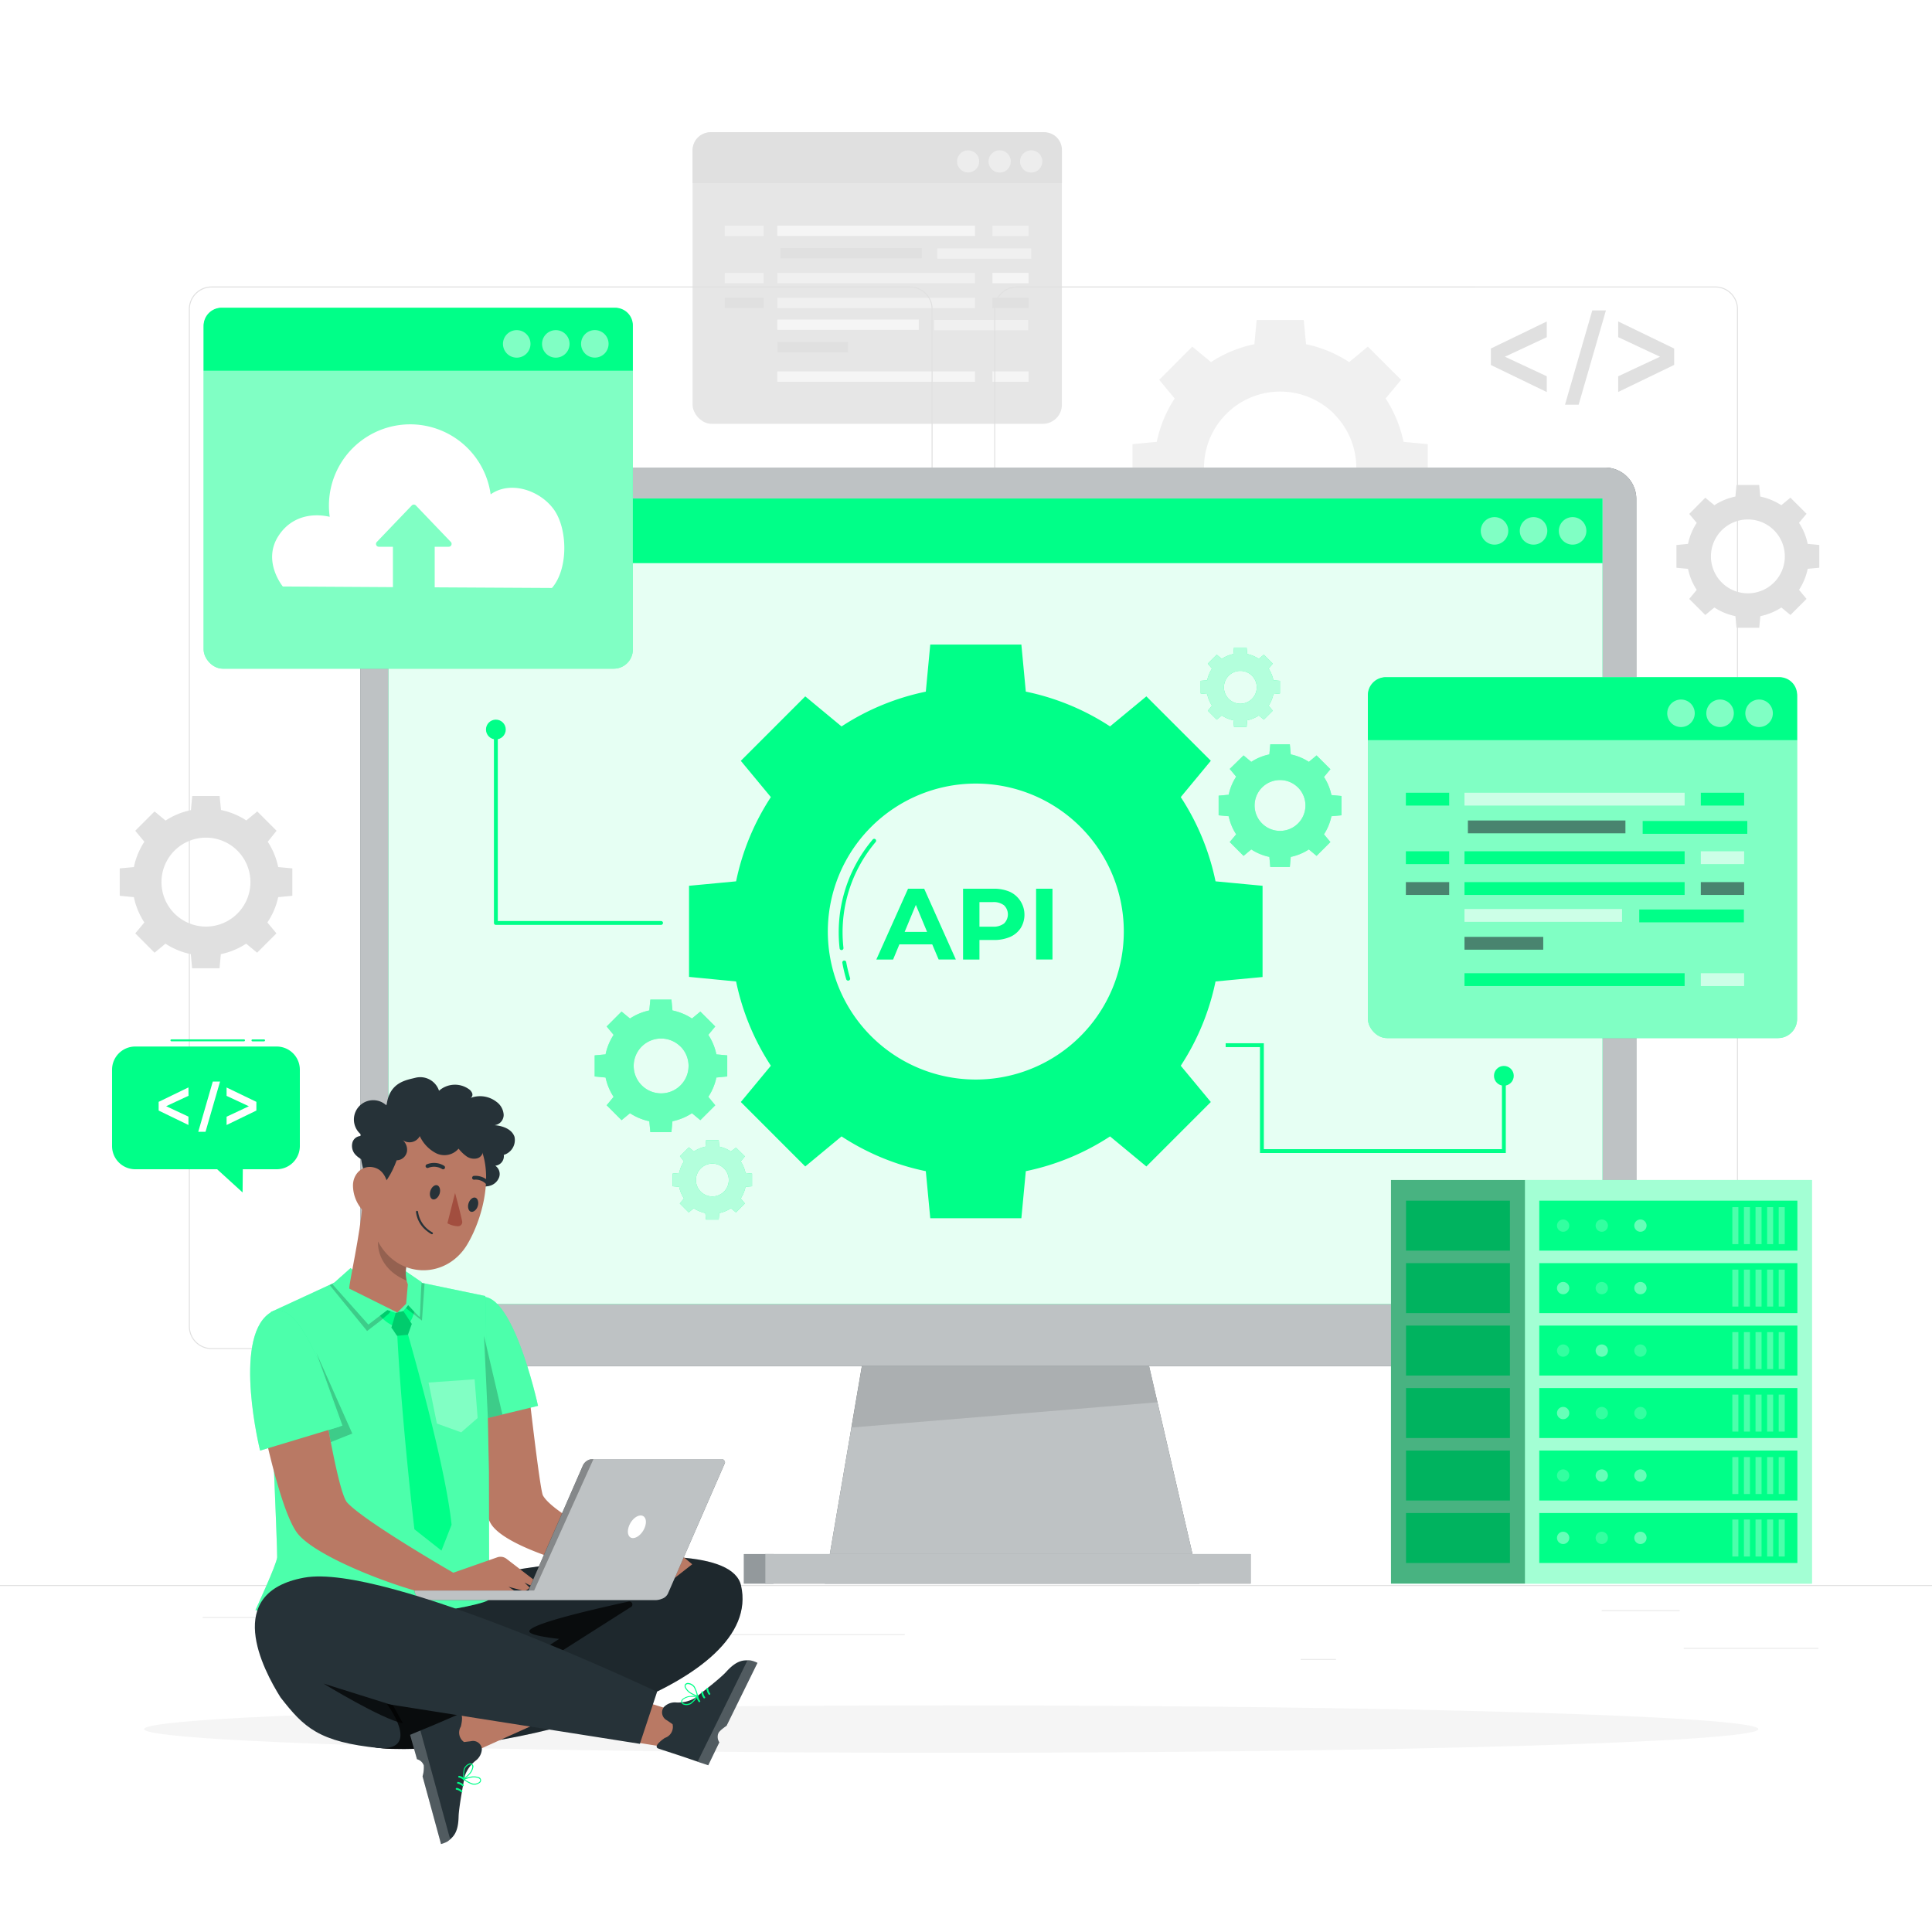 <svg class="animated" id="freepik_stories-application-programming-interface" xmlns="http://www.w3.org/2000/svg" viewBox="0 0 500 500" version="1.1" xmlns:xlink="http://www.w3.org/1999/xlink" xmlns:svgjs="http://svgjs.com/svgjs"><style>svg#freepik_stories-application-programming-interface:not(.animated) .animable {opacity: 0;}svg#freepik_stories-application-programming-interface.animated #freepik--Device--inject-55 {animation: 1.5s Infinite  linear floating;animation-delay: 0s;}svg#freepik_stories-application-programming-interface.animated #freepik--Server--inject-55 {animation: 1.5s Infinite  linear heartbeat;animation-delay: 0s;}svg#freepik_stories-application-programming-interface.animated #freepik--Tabs--inject-55 {animation: 1.5s Infinite  linear shake;animation-delay: 0s;}            @keyframes floating {                0% {                    opacity: 1;                    transform: translateY(0px);                }                50% {                    transform: translateY(-10px);                }                100% {                    opacity: 1;                    transform: translateY(0px);                }            }                    @keyframes heartbeat {                0% {                    transform: scale(1);                }                10% {                    transform: scale(1.1);                }                30% {                    transform: scale(1);                }                40% {                    transform: scale(1);                }                50% {                    transform: scale(1.1);                }                60% {                    transform: scale(1);                }                100% {                    transform: scale(1);                }            }                    @keyframes shake {                10%, 90% {                    transform: translate3d(-1px, 0, 0);                  }                  20%, 80% {                    transform: translate3d(2px, 0, 0);                  }                  30%, 50%, 70% {                    transform: translate3d(-4px, 0, 0);                  }                  40%, 60% {                    transform: translate3d(4px, 0, 0);                  }            }        </style><g id="freepik--background-complete--inject-55" class="animable" style="transform-origin: 250px 231.91px;"><path d="M304,103.13a32.48,32.48,0,0,0-4.63,11.22l-6.27.59v12.14l6.27.59A32.53,32.53,0,0,0,304,138.9l-4,4.83,8.58,8.58,4.84-4a32.21,32.21,0,0,0,11.22,4.63l.59,6.27h12.14l.59-6.27a32.29,32.29,0,0,0,11.22-4.63l4.84,4,8.58-8.58-4-4.83a32.53,32.53,0,0,0,4.63-11.23l6.27-.59V114.94l-6.27-.59a32.48,32.48,0,0,0-4.63-11.22l4-4.84L354,89.71l-4.84,4A32.48,32.48,0,0,0,338,89.08l-.59-6.27H325.22l-.59,6.27a32.41,32.41,0,0,0-11.22,4.63l-4.84-4L300,98.29Zm41.24,4a19.71,19.71,0,1,1-27.88,0A19.72,19.72,0,0,1,345.23,107.08Z" style="fill: rgb(240, 240, 240); transform-origin: 331.3px 121.01px;" id="elmsn5g61pa4" class="animable"></path><rect x="179.24" y="34.23" width="95.58" height="75.46" rx="4.94" style="fill: rgb(230, 230, 230); transform-origin: 227.03px 71.96px;" id="el9977hw7tc5e" class="animable"></rect><path d="M183.86,34.23h86.41a4.55,4.55,0,0,1,4.55,4.55v8.61a0,0,0,0,1,0,0H179.24a0,0,0,0,1,0,0V38.86A4.63,4.63,0,0,1,183.86,34.23Z" style="fill: rgb(224, 224, 224); transform-origin: 227.03px 40.81px;" id="el3nzl4k139ve" class="animable"></path><g id="elf9sba55rxj"><path d="M269.75,41.77a2.88,2.88,0,1,1-2.87-2.87A2.87,2.87,0,0,1,269.75,41.77Z" style="fill: rgb(250, 250, 250); opacity: 0.5; transform-origin: 266.87px 41.78px;" class="animable"></path></g><g id="elvznpj1v8qm"><path d="M261.59,41.77a2.88,2.88,0,1,1-2.88-2.87A2.87,2.87,0,0,1,261.59,41.77Z" style="fill: rgb(250, 250, 250); opacity: 0.5; transform-origin: 258.71px 41.78px;" class="animable"></path></g><g id="eljzl7g0xbvja"><circle cx="250.55" cy="41.77" r="2.87" style="fill: rgb(250, 250, 250); opacity: 0.5; transform-origin: 250.55px 41.77px;" class="animable"></circle></g><g id="el8o0jqt8w3xu"><rect x="201.18" y="58.39" width="51.14" height="2.68" style="fill: rgb(255, 255, 255); opacity: 0.6; transform-origin: 226.75px 59.73px;" class="animable"></rect></g><rect x="201.97" y="64.18" width="36.59" height="2.68" style="fill: rgb(224, 224, 224); transform-origin: 220.265px 65.52px;" id="elg6j41vxnglq" class="animable"></rect><rect x="256.84" y="58.39" width="9.35" height="2.68" style="fill: rgb(240, 240, 240); transform-origin: 261.515px 59.73px;" id="elux1cviqah2p" class="animable"></rect><rect x="187.57" y="58.39" width="10.06" height="2.68" style="fill: rgb(240, 240, 240); transform-origin: 192.6px 59.73px;" id="elpxx5cnnk1h" class="animable"></rect><rect x="201.18" y="70.62" width="51.14" height="2.68" style="fill: rgb(240, 240, 240); transform-origin: 226.75px 71.96px;" id="elvhfvqabq5wj" class="animable"></rect><g id="el37xrrb83sf1"><rect x="256.84" y="70.62" width="9.35" height="2.68" style="fill: rgb(255, 255, 255); opacity: 0.6; transform-origin: 261.515px 71.96px;" class="animable"></rect></g><rect x="187.57" y="70.62" width="10.06" height="2.68" style="fill: rgb(240, 240, 240); transform-origin: 192.6px 71.96px;" id="elvpatwiw5grr" class="animable"></rect><g id="elvv72b08lge"><rect x="201.18" y="96.12" width="51.14" height="2.68" style="fill: rgb(255, 255, 255); opacity: 0.6; transform-origin: 226.75px 97.46px;" class="animable"></rect></g><g id="elrp9cvmsybk"><rect x="256.84" y="96.12" width="9.35" height="2.68" style="fill: rgb(255, 255, 255); opacity: 0.6; transform-origin: 261.515px 97.46px;" class="animable"></rect></g><rect x="201.18" y="77.07" width="51.14" height="2.68" style="fill: rgb(240, 240, 240); transform-origin: 226.75px 78.41px;" id="ele8xitgwdfjj" class="animable"></rect><rect x="256.84" y="77.07" width="9.35" height="2.68" style="fill: rgb(224, 224, 224); transform-origin: 261.515px 78.41px;" id="el1c9wwac3xi7" class="animable"></rect><rect x="187.57" y="77.07" width="10.06" height="2.68" style="fill: rgb(224, 224, 224); transform-origin: 192.6px 78.41px;" id="el3qq7mm9tmje" class="animable"></rect><rect x="242.57" y="64.29" width="24.31" height="2.68" style="fill: rgb(240, 240, 240); transform-origin: 254.725px 65.63px;" id="elbt9qa9lam7q" class="animable"></rect><g id="elej9fwebhy67"><rect x="201.18" y="82.69" width="36.59" height="2.68" style="fill: rgb(255, 255, 255); opacity: 0.6; transform-origin: 219.475px 84.03px;" class="animable"></rect></g><rect x="241.77" y="82.8" width="24.31" height="2.68" style="fill: rgb(240, 240, 240); transform-origin: 253.925px 84.14px;" id="elboshyhxv32c" class="animable"></rect><rect x="201.18" y="88.52" width="18.3" height="2.68" style="fill: rgb(224, 224, 224); transform-origin: 210.33px 89.86px;" id="el4950oj4ko9l" class="animable"></rect><path d="M400.3,87.26l-10.83,5.06,10.83,5.06v4.08l-14.47-7V90.2l14.47-7Z" style="fill: rgb(224, 224, 224); transform-origin: 393.065px 92.33px;" id="eljziiabddlm" class="animable"></path><path d="M433.27,90.2v4.24l-14.48,7V97.38l10.83-5.06-10.83-5.06V83.19Z" style="fill: rgb(224, 224, 224); transform-origin: 426.03px 92.315px;" id="el3ymh6r61bly" class="animable"></path><polygon points="412.08 80.34 405.02 104.74 408.55 104.74 415.61 80.34 412.08 80.34" style="fill: rgb(224, 224, 224); transform-origin: 410.315px 92.54px;" id="elg50n9ksx9a" class="animable"></polygon><path d="M37.36,217.84a18.87,18.87,0,0,0-2.71,6.56l-3.66.34v7.09l3.66.35a18.82,18.82,0,0,0,2.71,6.55L35,241.56l5,5,2.82-2.34a19.06,19.06,0,0,0,6.56,2.71l.34,3.66h7.09l.35-3.66a18.93,18.93,0,0,0,6.55-2.71l2.83,2.34,5-5-2.34-2.83A18.82,18.82,0,0,0,72,232.18l3.66-.35v-7.09L72,224.4a18.87,18.87,0,0,0-2.71-6.56L71.58,215l-5-5-2.83,2.33a18.91,18.91,0,0,0-6.55-2.7L56.84,206H49.75l-.34,3.66a19,19,0,0,0-6.56,2.7L40,210l-5,5Zm24.08,2.31a11.51,11.51,0,1,1-16.28,0A11.52,11.52,0,0,1,61.44,220.15Z" style="fill: rgb(224, 224, 224); transform-origin: 53.325px 228.295px;" id="elg797l24pxva" class="animable"></path><path d="M439.11,135.32a15.67,15.67,0,0,0-2.25,5.44l-3,.29v5.88l3,.29a15.67,15.67,0,0,0,2.25,5.44L437.17,155l4.16,4.16,2.35-1.94a15.64,15.64,0,0,0,5.44,2.24l.28,3h5.89l.29-3a15.8,15.8,0,0,0,5.44-2.24l2.34,1.94,4.17-4.16-1.94-2.35a15.84,15.84,0,0,0,2.24-5.44l3-.29v-5.88l-3-.29a15.67,15.67,0,0,0-2.25-5.44l1.95-2.35-4.17-4.16L461,130.75a15.8,15.8,0,0,0-5.44-2.24l-.29-3H449.4l-.28,3a15.64,15.64,0,0,0-5.44,2.24l-2.35-1.94L437.17,133Zm20,1.91a9.56,9.56,0,1,1-13.52,0A9.57,9.57,0,0,1,459.11,137.23Z" style="fill: rgb(224, 224, 224); transform-origin: 452.345px 143.985px;" id="elyn690t9vv2" class="animable"></path><rect x="435.76" y="426.47" width="34.85" height="0.26" style="fill: rgb(235, 235, 235); transform-origin: 453.185px 426.6px;" id="elautru80n5nj" class="animable"></rect><rect x="336.6" y="429.33" width="9.15" height="0.26" style="fill: rgb(235, 235, 235); transform-origin: 341.175px 429.46px;" id="ellwcx6x7icnh" class="animable"></rect><rect x="414.51" y="416.7" width="20.19" height="0.26" style="fill: rgb(235, 235, 235); transform-origin: 424.605px 416.83px;" id="elymgrf3zhpqm" class="animable"></rect><rect x="52.46" y="418.47" width="45.44" height="0.26" style="fill: rgb(235, 235, 235); transform-origin: 75.18px 418.6px;" id="eli42hbzlyjrq" class="animable"></rect><rect x="107.27" y="418.47" width="6.66" height="0.26" style="fill: rgb(235, 235, 235); transform-origin: 110.6px 418.6px;" id="el7jvenmgma9" class="animable"></rect><rect x="135.59" y="422.91" width="98.56" height="0.26" style="fill: rgb(235, 235, 235); transform-origin: 184.87px 423.04px;" id="elf3m9cqbgswa" class="animable"></rect><path d="M443.92,349.14H263.17a5.87,5.87,0,0,1-5.86-5.86V80a5.87,5.87,0,0,1,5.86-5.86H443.92A5.87,5.87,0,0,1,449.78,80V343.28A5.87,5.87,0,0,1,443.92,349.14ZM263.17,74.4A5.61,5.61,0,0,0,257.56,80V343.28a5.61,5.61,0,0,0,5.61,5.61H443.92a5.61,5.61,0,0,0,5.61-5.61V80a5.61,5.61,0,0,0-5.61-5.61Z" style="fill: rgb(224, 224, 224); transform-origin: 353.545px 211.64px;" id="elp45p2eqtcqa" class="animable"></path><path d="M235.49,349.14H54.75a5.87,5.87,0,0,1-5.87-5.86V80a5.87,5.87,0,0,1,5.87-5.86H235.49A5.86,5.86,0,0,1,241.35,80V343.28A5.86,5.86,0,0,1,235.49,349.14ZM54.75,74.4A5.62,5.62,0,0,0,49.13,80V343.28a5.62,5.62,0,0,0,5.62,5.61H235.49a5.61,5.61,0,0,0,5.61-5.61V80a5.61,5.61,0,0,0-5.61-5.61Z" style="fill: rgb(224, 224, 224); transform-origin: 145.115px 211.64px;" id="elsh22yyy25o" class="animable"></path><rect y="410.21" width="500" height="0.25" style="fill: rgb(224, 224, 224); transform-origin: 250px 410.335px;" id="el4lp19qv2mmf" class="animable"></rect></g><g id="freepik--Shadow--inject-55" class="animable" style="transform-origin: 246.185px 447.485px;"><path d="M455.06,447.49c0,3.38-93.52,6.13-208.88,6.13s-208.87-2.75-208.87-6.13,93.51-6.14,208.87-6.14S455.06,444.1,455.06,447.49Z" style="fill: rgb(245, 245, 245); transform-origin: 246.185px 447.485px;" id="eloim901wjdnq" class="animable"></path></g><g id="freepik--Device--inject-55" class="animable" style="transform-origin: 254.435px 265.415px;"><rect x="192.53" y="402.19" width="7.64" height="7.64" style="fill: rgb(38, 50, 56); isolation: isolate; transform-origin: 196.35px 406.01px;" id="elwbbjjj3trxr" class="animable"></rect><g id="elyweyh8al4na"><path d="M94.51,121h23.63a0,0,0,0,1,0,0V353.54a0,0,0,0,1,0,0H92.72a7.32,7.32,0,0,1-7.32-7.32V130.12A9.11,9.11,0,0,1,94.51,121Z" style="fill: rgb(255, 255, 255); opacity: 0.5; transform-origin: 101.77px 237.27px;" class="animable"></path></g><g id="el06ou01gj1xln"><polygon points="215.62 349.53 205.22 402.82 220.31 402.82 232.35 349.97 215.62 349.53" style="fill: rgb(255, 255, 255); opacity: 0.5; transform-origin: 218.785px 376.175px;" class="animable"></polygon></g><g id="eldxe2m8xhubq"><rect x="192.53" y="402.19" width="7.64" height="7.64" style="fill: rgb(255, 255, 255); opacity: 0.5; transform-origin: 196.35px 406.01px;" class="animable"></rect></g><polygon points="310.38 409.83 213.46 409.83 227.23 329.07 291.73 329.07 310.38 409.83" style="fill: rgb(38, 50, 56); transform-origin: 261.92px 369.45px;" id="el22kpw6xxzn2" class="animable"></polygon><g id="el542pxce3ki5"><polygon points="310.38 409.83 213.46 409.83 227.23 329.07 291.73 329.07 310.38 409.83" style="fill: rgb(255, 255, 255); opacity: 0.7; transform-origin: 261.92px 369.45px;" class="animable"></polygon></g><g id="el1yzy0c14pvp"><polygon points="297.35 353.54 223.02 353.54 220.31 369.45 299.51 362.91 297.35 353.54" style="isolation: isolate; opacity: 0.1; transform-origin: 259.91px 361.495px;" class="animable"></polygon></g><rect x="198.03" y="402.19" width="125.63" height="7.64" style="fill: rgb(38, 50, 56); transform-origin: 260.845px 406.01px;" id="elt0clj89dvns" class="animable"></rect><g id="elgp2tyfvxgv"><g style="opacity: 0.7; transform-origin: 260.845px 406.01px;" class="animable"><rect x="198.03" y="402.19" width="125.63" height="7.64" style="fill: rgb(255, 255, 255); transform-origin: 260.845px 406.01px;" id="el7zk38clwzsq" class="animable"></rect></g></g><path d="M101.23,121H415.47a8.11,8.11,0,0,1,8,8.17V345.37a8.11,8.11,0,0,1-8,8.17H101.23a8.11,8.11,0,0,1-8-8.17V129.18A8.11,8.11,0,0,1,101.23,121Z" style="fill: rgb(38, 50, 56); transform-origin: 258.35px 237.27px;" id="el8yiv4qaf75v" class="animable"></path><g id="elufaw7j8atsk"><g style="opacity: 0.7; transform-origin: 258.35px 237.27px;" class="animable"><path d="M101.23,121H415.47a8.11,8.11,0,0,1,8,8.17V345.37a8.11,8.11,0,0,1-8,8.17H101.23a8.11,8.11,0,0,1-8-8.17V129.18A8.11,8.11,0,0,1,101.23,121Z" style="fill: rgb(255, 255, 255); transform-origin: 258.35px 237.27px;" id="eldv3n9674phl" class="animable"></path></g></g><rect x="100.55" y="129.01" width="314.18" height="208.46" style="fill: rgb(0, 255, 136); transform-origin: 257.64px 233.24px;" id="el6ky22e0yixn" class="animable"></rect><g id="elq1cojnwgrb"><rect x="100.55" y="129.01" width="314.18" height="208.46" style="fill: rgb(255, 255, 255); opacity: 0.9; transform-origin: 257.64px 233.24px;" class="animable"></rect></g><rect x="100.55" y="129.01" width="314.18" height="16.73" style="fill: rgb(0, 255, 136); transform-origin: 257.64px 137.375px;" id="elblfxjigdumj" class="animable"></rect><g id="el4u0lismg4cp"><path d="M410.55,137.38a3.56,3.56,0,1,1-3.56-3.55A3.56,3.56,0,0,1,410.55,137.38Z" style="fill: rgb(255, 255, 255); opacity: 0.5; transform-origin: 406.99px 137.39px;" class="animable"></path></g><g id="elz3uvbnpxwq8"><path d="M400.44,137.38a3.56,3.56,0,1,1-3.55-3.55A3.56,3.56,0,0,1,400.44,137.38Z" style="fill: rgb(255, 255, 255); opacity: 0.5; transform-origin: 396.88px 137.39px;" class="animable"></path></g><g id="eldhr1jf52gii"><path d="M390.34,137.38a3.56,3.56,0,1,1-3.56-3.55A3.56,3.56,0,0,1,390.34,137.38Z" style="fill: rgb(255, 255, 255); opacity: 0.5; transform-origin: 386.78px 137.39px;" class="animable"></path></g><path d="M158.8,267.82a14.73,14.73,0,0,0-2.08,5.05l-2.82.26v5.46l2.82.27a14.76,14.76,0,0,0,2.08,5l-1.8,2.18,3.86,3.86,2.18-1.8a14.68,14.68,0,0,0,5,2.08l.27,2.82h5.46l.26-2.82a14.73,14.73,0,0,0,5.05-2.08l2.17,1.8,3.86-3.86-1.8-2.18a14.51,14.51,0,0,0,2.09-5l2.81-.27v-5.46l-2.81-.26a14.56,14.56,0,0,0-2.09-5.05l1.8-2.17-3.86-3.86-2.17,1.8a14.56,14.56,0,0,0-5.05-2.09l-.26-2.81h-5.46l-.27,2.81a14.51,14.51,0,0,0-5,2.09l-2.18-1.8L157,265.65Zm17.3,3a7.1,7.1,0,1,1-10,0A7.1,7.1,0,0,1,176.1,270.84Z" style="fill: rgb(0, 255, 136); transform-origin: 171.055px 275.845px;" id="elxpmwv4l1kb" class="animable"></path><g id="elrhl0e4o6xjc"><path d="M158.8,267.82a14.73,14.73,0,0,0-2.08,5.05l-2.82.26v5.46l2.82.27a14.76,14.76,0,0,0,2.08,5l-1.8,2.18,3.86,3.86,2.18-1.8a14.68,14.68,0,0,0,5,2.08l.27,2.82h5.46l.26-2.82a14.73,14.73,0,0,0,5.05-2.08l2.17,1.8,3.86-3.86-1.8-2.18a14.51,14.51,0,0,0,2.09-5l2.81-.27v-5.46l-2.81-.26a14.56,14.56,0,0,0-2.09-5.05l1.8-2.17-3.86-3.86-2.17,1.8a14.56,14.56,0,0,0-5.05-2.09l-.26-2.81h-5.46l-.27,2.81a14.51,14.51,0,0,0-5,2.09l-2.18-1.8L157,265.65Zm17.3,3a7.1,7.1,0,1,1-10,0A7.1,7.1,0,0,1,176.1,270.84Z" style="fill: rgb(255, 255, 255); opacity: 0.4; transform-origin: 171.055px 275.845px;" class="animable"></path></g><path d="M319.92,201a13.54,13.54,0,0,0-1.93,4.68l-2.61.24V211l2.61.24a13.54,13.54,0,0,0,1.93,4.68l-1.67,2,3.58,3.58,2-1.67a13.54,13.54,0,0,0,4.68,1.93l.24,2.61h5.06l.24-2.61a13.54,13.54,0,0,0,4.68-1.93l2,1.67,3.58-3.58-1.67-2a13.54,13.54,0,0,0,1.93-4.68l2.61-.24V206l-2.61-.24a13.54,13.54,0,0,0-1.93-4.68l1.67-2-3.58-3.58-2,1.67a13.54,13.54,0,0,0-4.68-1.93l-.24-2.61h-5.06l-.24,2.61a13.54,13.54,0,0,0-4.68,1.93l-2-1.67L318.25,199Zm16,2.8a6.58,6.58,0,1,1-9.3,0A6.57,6.57,0,0,1,335.94,203.83Z" style="fill: rgb(0, 255, 136); transform-origin: 331.28px 208.5px;" id="elgdfeni4rmdq" class="animable"></path><g id="elpnqnux8ytn"><path d="M319.92,201a13.54,13.54,0,0,0-1.93,4.68l-2.61.24V211l2.61.24a13.54,13.54,0,0,0,1.93,4.68l-1.67,2,3.58,3.58,2-1.67a13.54,13.54,0,0,0,4.68,1.93l.24,2.61h5.06l.24-2.61a13.54,13.54,0,0,0,4.68-1.93l2,1.67,3.58-3.58-1.67-2a13.54,13.54,0,0,0,1.93-4.68l2.61-.24V206l-2.61-.24a13.54,13.54,0,0,0-1.93-4.68l1.67-2-3.58-3.58-2,1.67a13.54,13.54,0,0,0-4.68-1.93l-.24-2.61h-5.06l-.24,2.61a13.54,13.54,0,0,0-4.68,1.93l-2-1.67L318.25,199Zm16,2.8a6.58,6.58,0,1,1-9.3,0A6.57,6.57,0,0,1,335.94,203.83Z" style="fill: rgb(255, 255, 255); opacity: 0.4; transform-origin: 331.28px 208.5px;" class="animable"></path></g><path d="M313.66,173.05a8.87,8.87,0,0,0-1.24,3l-1.69.15v3.27l1.69.16a8.74,8.74,0,0,0,1.24,3l-1.08,1.3,2.31,2.31,1.31-1.08a8.57,8.57,0,0,0,3,1.25l.16,1.69h3.26l.16-1.69a8.57,8.57,0,0,0,3-1.25l1.3,1.08,2.31-2.31-1.07-1.3a8.74,8.74,0,0,0,1.24-3l1.69-.16v-3.27l-1.69-.16a8.9,8.9,0,0,0-1.24-3l1.07-1.3-2.31-2.31-1.3,1.08a8.76,8.76,0,0,0-3-1.25l-.16-1.68h-3.26l-.16,1.68a8.76,8.76,0,0,0-3,1.25l-1.31-1.08-2.31,2.31ZM324,174.86a4.25,4.25,0,1,1-6,0A4.25,4.25,0,0,1,324,174.86Z" style="fill: rgb(0, 255, 136); transform-origin: 320.99px 177.84px;" id="elztt802kmj0i" class="animable"></path><g id="elwate9994lmk"><path d="M313.66,173.05a8.87,8.87,0,0,0-1.24,3l-1.69.15v3.27l1.69.16a8.74,8.74,0,0,0,1.24,3l-1.08,1.3,2.31,2.31,1.31-1.08a8.57,8.57,0,0,0,3,1.25l.16,1.69h3.26l.16-1.69a8.57,8.57,0,0,0,3-1.25l1.3,1.08,2.31-2.31-1.07-1.3a8.74,8.74,0,0,0,1.24-3l1.69-.16v-3.27l-1.69-.16a8.9,8.9,0,0,0-1.24-3l1.07-1.3-2.31-2.31-1.3,1.08a8.76,8.76,0,0,0-3-1.25l-.16-1.68h-3.26l-.16,1.68a8.76,8.76,0,0,0-3,1.25l-1.31-1.08-2.31,2.31ZM324,174.86a4.25,4.25,0,1,1-6,0A4.25,4.25,0,0,1,324,174.86Z" style="fill: rgb(255, 255, 255); opacity: 0.7; transform-origin: 320.99px 177.84px;" class="animable"></path></g><path d="M177,300.57a8.9,8.9,0,0,0-1.24,3l-1.69.16V307l1.69.16a8.82,8.82,0,0,0,1.24,3l-1.07,1.3,2.31,2.31,1.3-1.08a8.57,8.57,0,0,0,3,1.25l.16,1.69H186l.16-1.69a8.57,8.57,0,0,0,3-1.25l1.31,1.08,2.31-2.31-1.08-1.3a8.63,8.63,0,0,0,1.24-3l1.69-.16v-3.27l-1.69-.16a8.7,8.7,0,0,0-1.24-3l1.08-1.3L190.47,297,189.16,298a8.76,8.76,0,0,0-3-1.25l-.16-1.68h-3.26l-.16,1.68a8.76,8.76,0,0,0-3,1.25l-1.3-1.08-2.31,2.31Zm10.36,1.81a4.25,4.25,0,1,1-6,0A4.25,4.25,0,0,1,187.36,302.38Z" style="fill: rgb(0, 255, 136); transform-origin: 184.35px 305.35px;" id="el6szcbw7kw2n" class="animable"></path><g id="elsqd5dpsiiin"><path d="M177,300.57a8.9,8.9,0,0,0-1.24,3l-1.69.16V307l1.69.16a8.82,8.82,0,0,0,1.24,3l-1.07,1.3,2.31,2.31,1.3-1.08a8.57,8.57,0,0,0,3,1.25l.16,1.69H186l.16-1.69a8.57,8.57,0,0,0,3-1.25l1.31,1.08,2.31-2.31-1.08-1.3a8.63,8.63,0,0,0,1.24-3l1.69-.16v-3.27l-1.69-.16a8.7,8.7,0,0,0-1.24-3l1.08-1.3L190.47,297,189.16,298a8.76,8.76,0,0,0-3-1.25l-.16-1.68h-3.26l-.16,1.68a8.76,8.76,0,0,0-3,1.25l-1.3-1.08-2.31,2.31Zm10.36,1.81a4.25,4.25,0,1,1-6,0A4.25,4.25,0,0,1,187.36,302.38Z" style="fill: rgb(255, 255, 255); opacity: 0.7; transform-origin: 184.35px 305.35px;" class="animable"></path></g><path d="M199.5,206.29a63,63,0,0,0-9,21.8l-12.18,1.15v23.58L190.5,254a63.14,63.14,0,0,0,9,21.81l-7.78,9.39,16.68,16.68,9.39-7.78a63.14,63.14,0,0,0,21.81,9l1.15,12.18h23.58l1.15-12.18a63,63,0,0,0,21.8-9l9.4,7.78,16.68-16.68-7.78-9.39a63.06,63.06,0,0,0,9-21.81l12.17-1.15V229.24l-12.17-1.15a63.09,63.09,0,0,0-9-21.8l7.78-9.4-16.68-16.67-9.4,7.77a63.09,63.09,0,0,0-21.8-9l-1.15-12.18H240.75L239.6,179a63.14,63.14,0,0,0-21.81,9l-9.39-7.78-16.68,16.68ZM279.62,214a38.3,38.3,0,1,1-54.16,0A38.31,38.31,0,0,1,279.62,214Z" style="fill: rgb(0, 255, 136); transform-origin: 252.535px 241.045px;" id="el7qqi71cfp7e" class="animable"></path><path d="M241.26,244.4h-8.5l-1.63,3.93h-4.34L235,230h4.18l8.19,18.32h-4.45Zm-1.33-3.22-2.91-7-2.9,7Z" style="fill: rgb(0, 255, 136); transform-origin: 237.08px 239.165px;" id="elqbvp6zpezhr" class="animable"></path><path d="M261.4,230.82a6.56,6.56,0,0,1,2.76,9.35,6.24,6.24,0,0,1-2.76,2.31,10.4,10.4,0,0,1-4.23.79h-3.69v5.06h-4.24V230h7.93A10.23,10.23,0,0,1,261.4,230.82ZM259.84,239a3.27,3.27,0,0,0,0-4.71,4.44,4.44,0,0,0-2.9-.83h-3.46v6.36h3.46A4.44,4.44,0,0,0,259.84,239Z" style="fill: rgb(0, 255, 136); transform-origin: 257.185px 239.164px;" id="elrrqr7kk1cf" class="animable"></path><path d="M268.14,230h4.24v18.32h-4.24Z" style="fill: rgb(0, 255, 136); transform-origin: 270.26px 239.16px;" id="elrmbbd2d49jd" class="animable"></path><path d="M217.79,245.88a.5.5,0,0,1-.5-.45,37.14,37.14,0,0,1,8.57-28.17.5.5,0,1,1,.76.65,36.11,36.11,0,0,0-8.33,27.42.51.51,0,0,1-.45.55Z" style="fill: rgb(0, 255, 136); transform-origin: 221.898px 231.482px;" id="elnq4ifjll3o8" class="animable"></path><path d="M219.48,253.78a.49.49,0,0,1-.48-.36,38.93,38.93,0,0,1-1-4.24.5.5,0,0,1,1-.18,39.49,39.49,0,0,0,1,4.14.5.5,0,0,1-.34.62A.36.36,0,0,1,219.48,253.78Z" style="fill: rgb(0, 255, 136); transform-origin: 219.006px 251.183px;" id="el0ghy7bzf46xm" class="animable"></path><path d="M171.08,239.36H128.33a.5.5,0,0,1-.5-.5V188.8a.5.5,0,0,1,.5-.5.5.5,0,0,1,.5.5v49.56h42.25a.5.5,0,0,1,.5.5A.51.51,0,0,1,171.08,239.36Z" style="fill: rgb(0, 255, 136); transform-origin: 149.705px 213.83px;" id="elrsyzu2tawwg" class="animable"></path><circle cx="128.33" cy="188.8" r="2.56" style="fill: rgb(0, 255, 136); transform-origin: 128.33px 188.8px;" id="elf9ja7dqlgbr" class="animable"></circle><circle cx="389.2" cy="278.42" r="2.56" style="fill: rgb(0, 255, 136); transform-origin: 389.2px 278.42px;" id="elknjji5srf9a" class="animable"></circle><polygon points="389.7 298.4 326.08 298.4 326.08 270.99 317.2 270.99 317.2 269.99 327.08 269.99 327.08 297.4 388.7 297.4 388.7 278.05 389.7 278.05 389.7 298.4" style="fill: rgb(0, 255, 136); transform-origin: 353.45px 284.195px;" id="elxwoo4ehfy5n" class="animable"></polygon></g><g id="freepik--Server--inject-55" class="animable" style="transform-origin: 414.435px 357.61px;"><rect x="359.99" y="305.39" width="108.89" height="104.44" style="fill: rgb(0, 255, 136); transform-origin: 414.435px 357.61px;" id="elcxyfjuvirc4" class="animable"></rect><g id="elqpe9ihdjz9"><rect x="359.99" y="305.39" width="108.89" height="104.44" style="fill: rgb(255, 255, 255); isolation: isolate; opacity: 0.4; transform-origin: 414.435px 357.61px;" class="animable"></rect></g><g id="elgmsakwumlp"><rect x="394.65" y="305.39" width="74.22" height="104.44" style="fill: rgb(255, 255, 255); isolation: isolate; opacity: 0.4; transform-origin: 431.76px 357.61px;" class="animable"></rect></g><rect x="398.36" y="310.73" width="66.8" height="12.93" style="fill: rgb(0, 255, 136); transform-origin: 431.76px 317.195px;" id="elwt67s435ejc" class="animable"></rect><rect x="398.36" y="326.9" width="66.8" height="12.93" style="fill: rgb(0, 255, 136); transform-origin: 431.76px 333.365px;" id="eluoyo0cuq39c" class="animable"></rect><rect x="398.36" y="343.06" width="66.8" height="12.93" style="fill: rgb(0, 255, 136); transform-origin: 431.76px 349.525px;" id="elhu9j9zrddy4" class="animable"></rect><rect x="398.36" y="359.23" width="66.8" height="12.93" style="fill: rgb(0, 255, 136); transform-origin: 431.76px 365.695px;" id="elmn0wcjpqixb" class="animable"></rect><rect x="398.36" y="375.4" width="66.8" height="12.93" style="fill: rgb(0, 255, 136); transform-origin: 431.76px 381.865px;" id="el6j0tq6rl0e7" class="animable"></rect><rect x="398.36" y="391.57" width="66.8" height="12.93" style="fill: rgb(0, 255, 136); transform-origin: 431.76px 398.035px;" id="elbda9my6g0r6" class="animable"></rect><rect x="363.88" y="310.73" width="26.89" height="12.93" style="fill: rgb(0, 255, 136); transform-origin: 377.325px 317.195px;" id="el0ocnagq351z" class="animable"></rect><rect x="363.88" y="326.9" width="26.89" height="12.93" style="fill: rgb(0, 255, 136); transform-origin: 377.325px 333.365px;" id="ellc2r9subzq" class="animable"></rect><rect x="363.88" y="343.06" width="26.89" height="12.93" style="fill: rgb(0, 255, 136); transform-origin: 377.325px 349.525px;" id="ell406q43weo" class="animable"></rect><rect x="363.88" y="359.23" width="26.89" height="12.93" style="fill: rgb(0, 255, 136); transform-origin: 377.325px 365.695px;" id="el6wa7ymcdpua" class="animable"></rect><rect x="363.88" y="375.4" width="26.89" height="12.93" style="fill: rgb(0, 255, 136); transform-origin: 377.325px 381.865px;" id="el8e9f5abn6ki" class="animable"></rect><rect x="363.88" y="391.57" width="26.89" height="12.93" style="fill: rgb(0, 255, 136); transform-origin: 377.325px 398.035px;" id="el41ehr863v6l" class="animable"></rect><g id="elur1jle28hz8"><rect x="460.33" y="312.41" width="1.56" height="9.57" style="fill: rgb(255, 255, 255); isolation: isolate; opacity: 0.3; transform-origin: 461.11px 317.195px;" class="animable"></rect></g><g id="el7l1gauoikxs"><rect x="457.33" y="312.41" width="1.56" height="9.57" style="fill: rgb(255, 255, 255); isolation: isolate; opacity: 0.3; transform-origin: 458.11px 317.195px;" class="animable"></rect></g><g id="el86u0qf3osc3"><rect x="454.33" y="312.41" width="1.56" height="9.57" style="fill: rgb(255, 255, 255); isolation: isolate; opacity: 0.3; transform-origin: 455.11px 317.195px;" class="animable"></rect></g><g id="el3glecafdie8"><rect x="451.33" y="312.41" width="1.56" height="9.57" style="fill: rgb(255, 255, 255); isolation: isolate; opacity: 0.3; transform-origin: 452.11px 317.195px;" class="animable"></rect></g><g id="elh6optjyr7t"><rect x="448.33" y="312.41" width="1.56" height="9.57" style="fill: rgb(255, 255, 255); isolation: isolate; opacity: 0.3; transform-origin: 449.11px 317.195px;" class="animable"></rect></g><g id="el5w0ak223wgd"><rect x="460.33" y="328.58" width="1.56" height="9.56" style="fill: rgb(255, 255, 255); isolation: isolate; opacity: 0.3; transform-origin: 461.11px 333.36px;" class="animable"></rect></g><g id="el5as55w4m7bc"><rect x="457.33" y="328.58" width="1.56" height="9.56" style="fill: rgb(255, 255, 255); isolation: isolate; opacity: 0.3; transform-origin: 458.11px 333.36px;" class="animable"></rect></g><g id="elf3uptntkm"><rect x="454.33" y="328.58" width="1.56" height="9.56" style="fill: rgb(255, 255, 255); isolation: isolate; opacity: 0.3; transform-origin: 455.11px 333.36px;" class="animable"></rect></g><g id="eluzf2qicmpb"><rect x="451.33" y="328.58" width="1.56" height="9.56" style="fill: rgb(255, 255, 255); isolation: isolate; opacity: 0.3; transform-origin: 452.11px 333.36px;" class="animable"></rect></g><g id="el9r2yz5ryat5"><rect x="448.33" y="328.58" width="1.56" height="9.56" style="fill: rgb(255, 255, 255); isolation: isolate; opacity: 0.3; transform-origin: 449.11px 333.36px;" class="animable"></rect></g><g id="elwy6orrughb"><rect x="460.33" y="344.75" width="1.56" height="9.56" style="fill: rgb(255, 255, 255); isolation: isolate; opacity: 0.3; transform-origin: 461.11px 349.53px;" class="animable"></rect></g><g id="elypbhu31v1v"><rect x="457.33" y="344.75" width="1.56" height="9.56" style="fill: rgb(255, 255, 255); isolation: isolate; opacity: 0.3; transform-origin: 458.11px 349.53px;" class="animable"></rect></g><g id="elhjxqsnnpcdh"><rect x="454.33" y="344.75" width="1.56" height="9.56" style="fill: rgb(255, 255, 255); isolation: isolate; opacity: 0.3; transform-origin: 455.11px 349.53px;" class="animable"></rect></g><g id="elfqbteba1xx8"><rect x="451.33" y="344.75" width="1.56" height="9.56" style="fill: rgb(255, 255, 255); isolation: isolate; opacity: 0.3; transform-origin: 452.11px 349.53px;" class="animable"></rect></g><g id="elru22wjuxyb"><rect x="448.33" y="344.75" width="1.56" height="9.56" style="fill: rgb(255, 255, 255); isolation: isolate; opacity: 0.3; transform-origin: 449.11px 349.53px;" class="animable"></rect></g><g id="eldy8ohwbftm9"><rect x="460.33" y="360.92" width="1.56" height="9.57" style="fill: rgb(255, 255, 255); isolation: isolate; opacity: 0.3; transform-origin: 461.11px 365.705px;" class="animable"></rect></g><g id="els3euaagqm4f"><rect x="457.33" y="360.92" width="1.56" height="9.57" style="fill: rgb(255, 255, 255); isolation: isolate; opacity: 0.3; transform-origin: 458.11px 365.705px;" class="animable"></rect></g><g id="elj8mtodsogqi"><rect x="454.33" y="360.92" width="1.56" height="9.57" style="fill: rgb(255, 255, 255); isolation: isolate; opacity: 0.3; transform-origin: 455.11px 365.705px;" class="animable"></rect></g><g id="elvycxnaxpy1f"><rect x="451.33" y="360.92" width="1.56" height="9.57" style="fill: rgb(255, 255, 255); isolation: isolate; opacity: 0.3; transform-origin: 452.11px 365.705px;" class="animable"></rect></g><g id="el6u1i48i0co7"><rect x="448.33" y="360.92" width="1.56" height="9.57" style="fill: rgb(255, 255, 255); isolation: isolate; opacity: 0.3; transform-origin: 449.11px 365.705px;" class="animable"></rect></g><g id="elpk7zslyls3"><rect x="460.33" y="377.09" width="1.56" height="9.56" style="fill: rgb(255, 255, 255); isolation: isolate; opacity: 0.3; transform-origin: 461.11px 381.87px;" class="animable"></rect></g><g id="elqquy3329jsl"><rect x="457.33" y="377.09" width="1.56" height="9.56" style="fill: rgb(255, 255, 255); isolation: isolate; opacity: 0.3; transform-origin: 458.11px 381.87px;" class="animable"></rect></g><g id="elud19oxnfp78"><rect x="454.33" y="377.09" width="1.56" height="9.56" style="fill: rgb(255, 255, 255); isolation: isolate; opacity: 0.3; transform-origin: 455.11px 381.87px;" class="animable"></rect></g><g id="elt1vzja6ht7"><rect x="451.33" y="377.09" width="1.56" height="9.56" style="fill: rgb(255, 255, 255); isolation: isolate; opacity: 0.3; transform-origin: 452.11px 381.87px;" class="animable"></rect></g><g id="elypf6panxdy9"><rect x="448.33" y="377.09" width="1.56" height="9.56" style="fill: rgb(255, 255, 255); isolation: isolate; opacity: 0.3; transform-origin: 449.11px 381.87px;" class="animable"></rect></g><g id="elhz3rjoy9r3j"><rect x="460.33" y="393.25" width="1.56" height="9.57" style="fill: rgb(255, 255, 255); isolation: isolate; opacity: 0.3; transform-origin: 461.11px 398.035px;" class="animable"></rect></g><g id="el4qzc9dusviw"><rect x="457.33" y="393.25" width="1.56" height="9.57" style="fill: rgb(255, 255, 255); isolation: isolate; opacity: 0.3; transform-origin: 458.11px 398.035px;" class="animable"></rect></g><g id="el3uo7cssl96c"><rect x="454.33" y="393.25" width="1.56" height="9.57" style="fill: rgb(255, 255, 255); isolation: isolate; opacity: 0.3; transform-origin: 455.11px 398.035px;" class="animable"></rect></g><g id="eldiv74y6wibb"><rect x="451.33" y="393.25" width="1.56" height="9.57" style="fill: rgb(255, 255, 255); isolation: isolate; opacity: 0.3; transform-origin: 452.11px 398.035px;" class="animable"></rect></g><g id="eln1yac1bg55"><rect x="448.33" y="393.25" width="1.56" height="9.57" style="fill: rgb(255, 255, 255); isolation: isolate; opacity: 0.3; transform-origin: 449.11px 398.035px;" class="animable"></rect></g><g id="elq64j0z6j6wc"><path d="M406.13,317.19a1.59,1.59,0,1,1-1.59-1.59h0A1.59,1.59,0,0,1,406.13,317.19Z" style="fill: rgb(255, 255, 255); isolation: isolate; opacity: 0.2; transform-origin: 404.54px 317.19px;" class="animable"></path></g><g id="elxhy2ykgd1b"><path d="M416.13,317.19a1.59,1.59,0,1,1-1.59-1.59h0A1.59,1.59,0,0,1,416.13,317.19Z" style="fill: rgb(255, 255, 255); isolation: isolate; opacity: 0.2; transform-origin: 414.54px 317.19px;" class="animable"></path></g><g id="ely2n6clntmv"><path d="M426.13,317.19a1.59,1.59,0,1,1-1.59-1.59h0A1.59,1.59,0,0,1,426.13,317.19Z" style="fill: rgb(255, 255, 255); isolation: isolate; opacity: 0.4; transform-origin: 424.54px 317.19px;" class="animable"></path></g><g id="elt0kmg22diai"><path d="M406.13,333.36a1.59,1.59,0,1,1-1.59-1.59h0A1.59,1.59,0,0,1,406.13,333.36Z" style="fill: rgb(255, 255, 255); isolation: isolate; opacity: 0.4; transform-origin: 404.54px 333.36px;" class="animable"></path></g><g id="elmq5s92aqyy"><path d="M416.13,333.36a1.59,1.59,0,1,1-1.59-1.59h0A1.59,1.59,0,0,1,416.13,333.36Z" style="fill: rgb(255, 255, 255); isolation: isolate; opacity: 0.2; transform-origin: 414.54px 333.36px;" class="animable"></path></g><g id="elg4dgrssrmuv"><path d="M426.13,333.36a1.59,1.59,0,1,1-1.59-1.59h0A1.59,1.59,0,0,1,426.13,333.36Z" style="fill: rgb(255, 255, 255); isolation: isolate; opacity: 0.4; transform-origin: 424.54px 333.36px;" class="animable"></path></g><g id="el7glm787fywf"><path d="M406.13,349.53a1.59,1.59,0,1,1-1.59-1.59h0A1.59,1.59,0,0,1,406.13,349.53Z" style="fill: rgb(255, 255, 255); isolation: isolate; opacity: 0.2; transform-origin: 404.54px 349.53px;" class="animable"></path></g><g id="elfjurzkj155n"><path d="M416.13,349.53a1.59,1.59,0,1,1-1.59-1.59h0A1.59,1.59,0,0,1,416.13,349.53Z" style="fill: rgb(255, 255, 255); isolation: isolate; opacity: 0.4; transform-origin: 414.54px 349.53px;" class="animable"></path></g><g id="elu1tt8zxuqo"><path d="M426.13,349.53a1.59,1.59,0,1,1-1.59-1.59h0A1.59,1.59,0,0,1,426.13,349.53Z" style="fill: rgb(255, 255, 255); isolation: isolate; opacity: 0.2; transform-origin: 424.54px 349.53px;" class="animable"></path></g><g id="el6sar7gqgkid"><path d="M406.13,365.7a1.59,1.59,0,1,1-1.59-1.59h0A1.59,1.59,0,0,1,406.13,365.7Z" style="fill: rgb(255, 255, 255); isolation: isolate; opacity: 0.4; transform-origin: 404.54px 365.7px;" class="animable"></path></g><g id="elt14hblgkdkq"><path d="M416.13,365.7a1.59,1.59,0,1,1-1.59-1.59h0A1.59,1.59,0,0,1,416.13,365.7Z" style="fill: rgb(255, 255, 255); isolation: isolate; opacity: 0.2; transform-origin: 414.54px 365.7px;" class="animable"></path></g><g id="el6l9bkkgcybj"><path d="M426.13,365.7a1.59,1.59,0,1,1-1.59-1.59h0A1.59,1.59,0,0,1,426.13,365.7Z" style="fill: rgb(255, 255, 255); isolation: isolate; opacity: 0.2; transform-origin: 424.54px 365.7px;" class="animable"></path></g><g id="el2jftg61xbfs"><path d="M406.13,381.87a1.59,1.59,0,1,1-1.59-1.59h0A1.59,1.59,0,0,1,406.13,381.87Z" style="fill: rgb(255, 255, 255); isolation: isolate; opacity: 0.2; transform-origin: 404.54px 381.87px;" class="animable"></path></g><g id="elkl39eqwaa3"><path d="M416.13,381.87a1.59,1.59,0,1,1-1.59-1.59h0A1.59,1.59,0,0,1,416.13,381.87Z" style="fill: rgb(255, 255, 255); isolation: isolate; opacity: 0.4; transform-origin: 414.54px 381.87px;" class="animable"></path></g><g id="el9vxyg3i1p98"><path d="M426.13,381.87a1.59,1.59,0,1,1-1.59-1.59h0A1.59,1.59,0,0,1,426.13,381.87Z" style="fill: rgb(255, 255, 255); isolation: isolate; opacity: 0.4; transform-origin: 424.54px 381.87px;" class="animable"></path></g><g id="ellyyp8b04ugr"><path d="M406.13,398a1.59,1.59,0,1,1-1.59-1.59h0A1.59,1.59,0,0,1,406.13,398Z" style="fill: rgb(255, 255, 255); isolation: isolate; opacity: 0.4; transform-origin: 404.54px 398px;" class="animable"></path></g><g id="el1kd55jjus9l"><path d="M416.13,398a1.59,1.59,0,1,1-1.59-1.59h0A1.59,1.59,0,0,1,416.13,398Z" style="fill: rgb(255, 255, 255); isolation: isolate; opacity: 0.2; transform-origin: 414.54px 398px;" class="animable"></path></g><g id="elzqa1h0bwkn"><path d="M426.13,398a1.59,1.59,0,1,1-1.59-1.59h0A1.59,1.59,0,0,1,426.13,398Z" style="fill: rgb(255, 255, 255); isolation: isolate; opacity: 0.4; transform-origin: 424.54px 398px;" class="animable"></path></g><g id="elptpiflwoii"><rect x="359.99" y="305.39" width="34.66" height="104.44" style="opacity: 0.3; transform-origin: 377.32px 357.61px;" class="animable"></rect></g></g><g id="freepik--Tabs--inject-55" class="animable" style="transform-origin: 258.895px 174.155px;"><rect x="354.01" y="175.26" width="111.08" height="93.4" rx="4.94" style="fill: rgb(0, 255, 136); transform-origin: 409.55px 221.96px;" id="eleko1yi1l3i8" class="animable"></rect><g id="elzaviwpq854"><rect x="354.01" y="175.26" width="111.08" height="93.4" rx="4.94" style="fill: rgb(255, 255, 255); opacity: 0.5; transform-origin: 409.55px 221.96px;" class="animable"></rect></g><path d="M358.64,175.26H460.54a4.55,4.55,0,0,1,4.55,4.55v11.74a0,0,0,0,1,0,0H354a0,0,0,0,1,0,0V179.89A4.63,4.63,0,0,1,358.64,175.26Z" style="fill: rgb(0, 255, 136); transform-origin: 409.545px 183.405px;" id="elwzzrtdwyvpg" class="animable"></path><g id="elk9uiqnm4jyf"><path d="M458.81,184.59a3.56,3.56,0,1,1-3.55-3.55A3.55,3.55,0,0,1,458.81,184.59Z" style="fill: rgb(255, 255, 255); opacity: 0.5; transform-origin: 455.25px 184.6px;" class="animable"></path></g><g id="ela6ghp9r8sih"><path d="M448.71,184.59a3.56,3.56,0,1,1-3.56-3.55A3.56,3.56,0,0,1,448.71,184.59Z" style="fill: rgb(255, 255, 255); opacity: 0.5; transform-origin: 445.15px 184.6px;" class="animable"></path></g><g id="elx0aj789khs"><path d="M438.6,184.59a3.56,3.56,0,1,1-3.55-3.55A3.55,3.55,0,0,1,438.6,184.59Z" style="fill: rgb(255, 255, 255); opacity: 0.5; transform-origin: 435.04px 184.6px;" class="animable"></path></g><g id="elg093w1rgd2e"><rect x="379.01" y="205.16" width="56.97" height="3.32" style="fill: rgb(255, 255, 255); opacity: 0.6; transform-origin: 407.495px 206.82px;" class="animable"></rect></g><g id="elf3gtl7lxik"><rect x="379.89" y="212.34" width="40.77" height="3.32" style="fill: rgb(38, 50, 56); opacity: 0.6; transform-origin: 400.275px 214px;" class="animable"></rect></g><rect x="440.17" y="205.16" width="11.21" height="3.32" style="fill: rgb(0, 255, 136); transform-origin: 445.775px 206.82px;" id="elvn0bptxarkm" class="animable"></rect><rect x="363.84" y="205.16" width="11.21" height="3.32" style="fill: rgb(0, 255, 136); transform-origin: 369.445px 206.82px;" id="elmpo48sm7zkf" class="animable"></rect><rect x="379.01" y="220.31" width="56.97" height="3.32" style="fill: rgb(0, 255, 136); transform-origin: 407.495px 221.97px;" id="el6m1t1u5cfut" class="animable"></rect><g id="elfii25isd1id"><rect x="440.17" y="220.31" width="11.21" height="3.32" style="fill: rgb(255, 255, 255); opacity: 0.6; transform-origin: 445.775px 221.97px;" class="animable"></rect></g><rect x="363.84" y="220.31" width="11.21" height="3.32" style="fill: rgb(0, 255, 136); transform-origin: 369.445px 221.97px;" id="eluslg6r5ci8n" class="animable"></rect><rect x="379.01" y="251.87" width="56.97" height="3.32" style="fill: rgb(0, 255, 136); transform-origin: 407.495px 253.53px;" id="elzpuwfl4nfs" class="animable"></rect><g id="elzc9mojeid4"><rect x="440.17" y="251.87" width="11.21" height="3.32" style="fill: rgb(255, 255, 255); opacity: 0.6; transform-origin: 445.775px 253.53px;" class="animable"></rect></g><rect x="379.01" y="228.29" width="56.97" height="3.32" style="fill: rgb(0, 255, 136); transform-origin: 407.495px 229.95px;" id="el83x4r9rv2pi" class="animable"></rect><g id="elxb48mcaodo"><rect x="440.17" y="228.29" width="11.21" height="3.32" style="fill: rgb(38, 50, 56); opacity: 0.6; transform-origin: 445.775px 229.95px;" class="animable"></rect></g><g id="elg2mvc6es077"><rect x="363.84" y="228.29" width="11.21" height="3.32" style="fill: rgb(38, 50, 56); opacity: 0.6; transform-origin: 369.445px 229.95px;" class="animable"></rect></g><rect x="425.12" y="212.47" width="27.08" height="3.32" style="fill: rgb(0, 255, 136); transform-origin: 438.66px 214.13px;" id="el2lfjhcgp82d" class="animable"></rect><g id="elnhupd27ino"><rect x="379.01" y="235.25" width="40.77" height="3.32" style="fill: rgb(255, 255, 255); opacity: 0.6; transform-origin: 399.395px 236.91px;" class="animable"></rect></g><rect x="424.24" y="235.38" width="27.08" height="3.32" style="fill: rgb(0, 255, 136); transform-origin: 437.78px 237.04px;" id="el6vgj0sxjm3" class="animable"></rect><g id="ely90et0z927d"><rect x="379.01" y="242.46" width="20.38" height="3.32" style="fill: rgb(38, 50, 56); opacity: 0.6; transform-origin: 389.2px 244.12px;" class="animable"></rect></g><rect x="52.7" y="79.65" width="111.08" height="93.4" rx="4.94" style="fill: rgb(0, 255, 136); transform-origin: 108.24px 126.35px;" id="eloi056x9lbc" class="animable"></rect><g id="el8879t63x22l"><rect x="52.7" y="79.65" width="111.08" height="93.4" rx="4.94" style="fill: rgb(255, 255, 255); opacity: 0.5; transform-origin: 108.24px 126.35px;" class="animable"></rect></g><path d="M57.32,79.65H159.23a4.55,4.55,0,0,1,4.55,4.55V95.94a0,0,0,0,1,0,0H52.7a0,0,0,0,1,0,0V84.28A4.63,4.63,0,0,1,57.32,79.65Z" style="fill: rgb(0, 255, 136); transform-origin: 108.24px 87.795px;" id="el1ufhf7ynotmi" class="animable"></path><g id="el5nag6h74rhv"><path d="M157.5,89A3.56,3.56,0,1,1,154,85.43,3.55,3.55,0,0,1,157.5,89Z" style="fill: rgb(255, 255, 255); opacity: 0.5; transform-origin: 153.94px 88.99px;" class="animable"></path></g><g id="elna8erqg225j"><path d="M147.4,89a3.56,3.56,0,1,1-3.56-3.56A3.55,3.55,0,0,1,147.4,89Z" style="fill: rgb(255, 255, 255); opacity: 0.5; transform-origin: 143.84px 89px;" class="animable"></path></g><g id="elntzkz3ayr4"><path d="M137.29,89a3.56,3.56,0,1,1-3.55-3.56A3.55,3.55,0,0,1,137.29,89Z" style="fill: rgb(255, 255, 255); opacity: 0.5; transform-origin: 133.73px 89px;" class="animable"></path></g><path d="M143.24,131.72c-3.68-4.94-11.23-7.35-16.26-3.78a21,21,0,0,0-41.65,5.81c-4.86-1.11-10.2.06-13.35,5.08-4.1,6.5,1.21,12.95,1.21,12.95l28.5.17V141.5H98.05a.73.73,0,0,1-.53-1.24l4.19-4.38,4.86-5.07a.74.74,0,0,1,1.06,0l4.85,5.07,4.2,4.38a.74.74,0,0,1-.53,1.24H112.5V152l30.34.17C147.16,147.21,146.93,136.66,143.24,131.72Z" style="fill: rgb(255, 255, 255); transform-origin: 108.235px 130.994px;" id="el28fxdy0lw9g" class="animable"></path></g><g id="freepik--Character--inject-55" class="animable" style="transform-origin: 130.384px 378.036px;"><path d="M100.52,412.61s87.12-20.41,91.26-2.27c5.92,25.91-56.94,43.33-90.42,42.27S100.52,412.61,100.52,412.61Z" style="fill: rgb(38, 50, 56); isolation: isolate; transform-origin: 139.215px 427.741px;" id="elkiyl03zb8up" class="animable"></path><g id="eltedapkn3kch"><path d="M100.52,412.61s87.12-20.41,91.26-2.27c5.92,25.91-56.94,43.33-90.42,42.27S100.52,412.61,100.52,412.61Z" style="isolation: isolate; opacity: 0.2; transform-origin: 139.215px 427.741px;" class="animable"></path></g><g id="el3pocvb3nx4t"><path d="M163.2,415.94l-40.92,26,5.46,7.76s-2.87,4.27-8.35-8.83l25.31-16.73s-7.92-.79-7.72-2c.34-2,17.74-5.91,25.68-7.65a.79.79,0,0,1,.54,1.48Z" style="isolation: isolate; opacity: 0.7; transform-origin: 141.527px 432.413px;" class="animable"></path></g><g id="el6zb1xsesw42"><path d="M120.8,439l7.1,11.5a143,143,0,0,1-26.54,2.09,25.36,25.36,0,0,1-8.55-1.55l-2.49-4.56,5.36-10.8Z" style="isolation: isolate; opacity: 0.7; transform-origin: 109.11px 444.143px;" class="animable"></path></g><polygon points="134.34 434.44 116.15 445.98 119.41 454.81 140.77 445.21 134.34 434.44" style="fill: rgb(185, 121, 100); transform-origin: 128.46px 444.625px;" id="elxur2974sc4l" class="animable"></polygon><path d="M106.13,448.94l1.79,6.35a2.52,2.52,0,0,1,1.76,1.62,8.33,8.33,0,0,1-.32,2.82l4.78,17.51a7.56,7.56,0,0,0,1.67-.66,7.87,7.87,0,0,0,1.39-1.26c1.3-1.49,1.44-3.66,1.49-5.26.08-2.68,1.62-10.53,1.62-10.53a8.73,8.73,0,0,1,2.75-3.84,4,4,0,0,0,1.65-3.06,2.3,2.3,0,0,0-2.88-2l-1.74.21a3,3,0,0,1-.83-4s1-3.81-.57-3.17c-.92.36-4.93,2.16-8.15,3.48l-2.08.85h0Z" style="fill: rgb(38, 50, 56); transform-origin: 115.42px 460.419px;" id="el1vhg7cbhpuc" class="animable"></path><path d="M119.64,463.71a.25.25,0,0,0-.06-.29,2.83,2.83,0,0,0-1.36-.71c-.28,0-.4.39-.13.45a2.58,2.58,0,0,1,1.21.61.21.21,0,0,0,.34,0Z" style="fill: rgb(0, 255, 136); transform-origin: 118.801px 463.283px;" id="eldwj05rnxtw9" class="animable"></path><path d="M120,462.16a.25.25,0,0,0-.06-.29,2.78,2.78,0,0,0-1.36-.7c-.28-.06-.41.38-.13.44a2.58,2.58,0,0,1,1.21.61.21.21,0,0,0,.34-.05Z" style="fill: rgb(0, 255, 136); transform-origin: 119.158px 461.725px;" id="elohlh7f4avtc" class="animable"></path><path d="M120.3,460.59a.28.28,0,0,0-.06-.3,2.94,2.94,0,0,0-1.37-.7c-.27-.06-.4.38-.12.44a2.56,2.56,0,0,1,1.2.62.21.21,0,0,0,.34-.06Z" style="fill: rgb(0, 255, 136); transform-origin: 119.457px 460.148px;" id="elkl67gsuecq" class="animable"></path><g id="el3yju72dw0ha"><path d="M108.46,448h0l-2.33,1,1.79,6.35a2.52,2.52,0,0,1,1.76,1.62,8.33,8.33,0,0,1-.32,2.82l4.78,17.51a7.56,7.56,0,0,0,1.67-.66c.26-.19.49-.38.71-.57l-7.71-28.17Z" style="fill: rgb(255, 255, 255); isolation: isolate; opacity: 0.2; transform-origin: 111.325px 462.6px;" class="animable"></path></g><path d="M122.73,461.87a2.94,2.94,0,0,1-.51-.05,8.34,8.34,0,0,1-2.24-1.24l-.2-.13.22-.09a11.18,11.18,0,0,1,1.84-.55,3.63,3.63,0,0,1,1.93.11.82.82,0,0,1,.25,1.56A2.19,2.19,0,0,1,122.73,461.87Zm-2.42-1.35a7.07,7.07,0,0,0,2,1.05,2.07,2.07,0,0,0,1.6-.29.73.73,0,0,0,.36-.65c-.06-.26-.36-.41-.54-.48a3.49,3.49,0,0,0-1.81-.1A9.46,9.46,0,0,0,120.31,460.52Z" style="fill: rgb(0, 255, 136); transform-origin: 122.139px 460.799px;" id="elh7slrfmch98" class="animable"></path><path d="M119.92,460.65l0-.23a8.76,8.76,0,0,1,.11-2.57,2.37,2.37,0,0,1,1.23-1.36.82.82,0,0,1,1.2,1,3.63,3.63,0,0,1-.91,1.71,10.66,10.66,0,0,1-1.42,1.27Zm1.81-4a1,1,0,0,0-.39.08,2.1,2.1,0,0,0-1.09,1.22,7.05,7.05,0,0,0-.11,2.22,9.69,9.69,0,0,0,1.21-1.1,3.55,3.55,0,0,0,.85-1.59.77.77,0,0,0-.13-.71A.46.46,0,0,0,121.73,456.64Z" style="fill: rgb(0, 255, 136); transform-origin: 121.196px 458.506px;" id="el9nkma8doxsa" class="animable"></path><path d="M136.51,357.18s3.18,28.32,4,29.84c2.88,5.14,21.93,14,21.93,14l9.71-2,7,5.81-4.59,3.59-5.38-2a50.16,50.16,0,0,1-8.9.78c-5,0-29.21-6.13-33.25-12.88s-5.89-38-5.89-38Z" style="fill: rgb(185, 121, 100); transform-origin: 150.145px 382.37px;" id="eljofvoubwuqk" class="animable"></path><path d="M120.71,368.31s-7.46-24.87,1.84-31.78,16.69,27.3,16.69,27.3Z" style="fill: rgb(0, 255, 136); transform-origin: 128.56px 351.959px;" id="el2koi8vuv4y8" class="animable"></path><g id="el0dlezr6vowq"><path d="M120.71,368.31s-7.46-24.87,1.84-31.78,16.69,27.3,16.69,27.3Z" style="fill: rgb(255, 255, 255); opacity: 0.3; transform-origin: 128.56px 351.959px;" class="animable"></path></g><path d="M126.6,413.81l-.07-33-.92-45.4-19.27-4-17-.75L70.1,339.55l-.45,11.08s2.2,50.86,2.08,52.4c-.15,1.88-5.63,13.67-5.63,13.67C90.48,422.26,127,415.49,126.6,413.81Z" style="fill: rgb(0, 255, 136); transform-origin: 96.352px 374.756px;" id="elj0b5sl0jlu" class="animable"></path><g id="el92e390bj8dk"><path d="M126.6,413.81l-.07-33-.92-45.4-19.27-4-17-.75L70.1,339.55l-.45,11.08s2.2,50.86,2.08,52.4c-.15,1.88-5.63,13.67-5.63,13.67C90.48,422.26,127,415.49,126.6,413.81Z" style="fill: rgb(255, 255, 255); opacity: 0.3; transform-origin: 96.352px 374.756px;" class="animable"></path></g><path d="M99,338s4.73,4.21,7.15-1.23l1.26,1s-.12,4.05-2.42,5.4c.56,2.25,10.16,34.95,11.88,51.43l-2.62,6.69-7-5.51s-3.38-28.27-4.54-52.3a9.78,9.78,0,0,1-6-5.71Z" style="fill: rgb(0, 255, 136); transform-origin: 106.79px 369.03px;" id="el10qefzrw4bpd" class="animable"></path><g id="elu9zul9kd9v9"><polygon points="105.1 338.58 109.2 341.77 109.87 332.2 108.57 331.92 107.48 338.37 105.54 337.24 105.1 338.58" style="opacity: 0.2; transform-origin: 107.485px 336.845px;" class="animable"></polygon></g><g id="el26u30ea1q63"><path d="M85.35,332.57c-.07,0,9.65,11.89,9.65,11.89l3.3-2.52,2.27-1.92.59-.72-12.87-8.94a18.27,18.27,0,0,1-1.9,1.76A5.93,5.93,0,0,0,85.35,332.57Z" style="opacity: 0.2; transform-origin: 93.255px 337.41px;" class="animable"></path></g><polygon points="86.04 332.37 90.74 328.17 103.61 340.22 100.25 339.03 95.34 342.8 86.04 332.37" style="fill: rgb(0, 255, 136); transform-origin: 94.825px 335.485px;" id="ely6i9auqny5a" class="animable"></polygon><path d="M103.61,340.22c-.28-.55,1-11.49,1-11.49l4.56,3.12c-.24-.05-.4,9-.55,9s-3-3.1-3-3.1Z" style="fill: rgb(0, 255, 136); transform-origin: 106.37px 334.79px;" id="elylnc09r4mto" class="animable"></path><g id="eltfh414a0jo"><polygon points="126.26 366.97 125.26 345.71 130.02 366.06 126.26 366.97" style="opacity: 0.2; transform-origin: 127.64px 356.34px;" class="animable"></polygon></g><g id="eltpkalonh56k"><path d="M85,370.07c.6-.12,3.63-1.12,3.63-1.12L81.9,350.17,91.17,371l-5.57,2.22Z" style="opacity: 0.2; transform-origin: 86.535px 361.695px;" class="animable"></path></g><g id="el5vo91ki18iv"><polygon points="86.04 332.37 90.74 328.17 103.61 340.22 100.25 339.03 95.34 342.8 86.04 332.37" style="fill: rgb(255, 255, 255); opacity: 0.3; transform-origin: 94.825px 335.485px;" class="animable"></polygon></g><g id="elnz9h4a30ypm"><path d="M103.61,340.22c-.28-.55,1-11.49,1-11.49l4.56,3.12c-.24-.05-.4,9-.55,9s-3-3.1-3-3.1Z" style="fill: rgb(255, 255, 255); opacity: 0.3; transform-origin: 106.37px 334.79px;" class="animable"></path></g><g id="el0l8hqw3d0cv"><polygon points="110.91 357.8 113.07 368.41 119.36 370.69 123.61 366.98 122.83 356.96 110.91 357.8" style="fill: rgb(255, 255, 255); opacity: 0.3; transform-origin: 117.26px 363.825px;" class="animable"></polygon></g><path d="M104.38,339.3l-2,.48s-.07.13,0,.05-1.09,3.77-1.09,3.77c.32.29,1.39,2.14,1.51,2.11s2.77-.28,2.77-.28l1-2.8Z" style="fill: rgb(0, 255, 136); transform-origin: 103.93px 342.505px;" id="elrr86he148is" class="animable"></path><g id="elft6540997ug"><path d="M104.38,339.3l-2,.48s-.07.13,0,.05-1.09,3.77-1.09,3.77c.32.29,1.39,2.14,1.51,2.11s2.77-.28,2.77-.28l1-2.8Z" style="opacity: 0.2; transform-origin: 103.93px 342.505px;" class="animable"></path></g><path d="M82.41,354.49s4.72,31.44,7.45,34.38c4.61,5,27.46,18.15,27.46,18.15l11.41-4a2.54,2.54,0,0,1,2.33.38l7.8,6-.74.63a1.08,1.08,0,0,1-1.17.14l-1.21-.6,1.35,1.32-.42.37a1.74,1.74,0,0,1-1.57.34l-3.49-.94,3.22,2.15a2.91,2.91,0,0,1-2.64.55l-5.1-1.45a65.1,65.1,0,0,1-10.59,1.51c-6,.37-34.37-9.54-39.66-16.79S66.1,359.19,66.1,359.19Z" style="fill: rgb(185, 121, 100); transform-origin: 102.48px 383.98px;" id="elz14gohhle2" class="animable"></path><path d="M67.31,375.41s-7.07-28.5,2.23-35.41,18.51,29.15,18.51,29.15Z" style="fill: rgb(0, 255, 136); transform-origin: 76.394px 357.265px;" id="el5wdqyx86lp6" class="animable"></path><g id="el0ga65zbwq8x"><path d="M67.31,375.41s-7.07-28.5,2.23-35.41,18.51,29.15,18.51,29.15Z" style="fill: rgb(255, 255, 255); opacity: 0.3; transform-origin: 76.394px 357.265px;" class="animable"></path></g><path d="M128.18,301.69a2.49,2.49,0,0,0,.21-4.92l-5.51-.55q.39,5.31.79,10.61a5.62,5.62,0,0,0,3.25,0,3.54,3.54,0,0,0,2.28-2.23A2.58,2.58,0,0,0,128.18,301.69Z" style="fill: rgb(38, 50, 56); transform-origin: 126.642px 301.645px;" id="eljv1847cyjki" class="animable"></path><path d="M107.11,322.1,95.26,307.19s0,0,0,.05c0,1.41,0,3-.16,4.74,0,0-1.28-.61-1.28-.59-.51,7.74-3.57,21-3.43,22.1l12.45,6.19,2.27-2.27.44-5C104.28,329.21,105.46,325.53,107.11,322.1Z" style="fill: rgb(185, 121, 100); transform-origin: 98.748px 323.435px;" id="ell2qqwbrf26h" class="animable"></path><g id="elsrqf4l8jf2"><path d="M105.33,327.13l-7.49-5.92c-.19,3,1.39,7.75,7.4,10.21A8.77,8.77,0,0,1,105.33,327.13Z" style="opacity: 0.2; transform-origin: 101.578px 326.315px;" class="animable"></path></g><path d="M97.79,299.8c-2.45,10-3.38,14.85,0,21.41,5.15,9.86,17.74,9.94,23.16.81,4.87-8.21,8.07-23.23-.4-30.06A14.25,14.25,0,0,0,97.79,299.8Z" style="fill: rgb(185, 121, 100); transform-origin: 110.698px 308.791px;" id="elq3x1hadpf3k" class="animable"></path><path d="M99.9,286.18c3-5,11-5.81,13.93-1.86.43.59-4.31.73-3.77.7l-2.78,7.91c-.55-.31-1.91,0-3.06,1.64,0,0-1.79,10.88-7.43,13.92C91.26,300.85,91.89,286.2,99.9,286.18Z" style="fill: rgb(38, 50, 56); transform-origin: 103.514px 295.155px;" id="elm28s5gif26s" class="animable"></path><path d="M91.35,306.8a9.71,9.71,0,0,0,2.94,6.87c2.49,2.37,5.37.53,6.06-2.65.61-2.87.06-7.57-3.09-8.73S91.35,303.62,91.35,306.8Z" style="fill: rgb(185, 121, 100); transform-origin: 95.96px 308.373px;" id="elfwad717y7e6" class="animable"></path><path d="M111.37,308.21c-.31,1,0,2,.63,2.18s1.45-.46,1.77-1.46,0-2-.63-2.19S111.69,307.2,111.37,308.21Z" style="fill: rgb(38, 50, 56); transform-origin: 112.572px 308.564px;" id="elq9fr1h3xga" class="animable"></path><path d="M121.25,311.42c-.31,1,0,2,.63,2.18s1.46-.46,1.77-1.46,0-2-.63-2.19S121.57,310.41,121.25,311.42Z" style="fill: rgb(38, 50, 56); transform-origin: 122.45px 311.774px;" id="elpkk2ax3p3" class="animable"></path><path d="M117.77,308.73s1.26,4.59,1.83,7.31a1.08,1.08,0,0,1-1,1.31,6,6,0,0,1-2.81-.77Z" style="fill: rgb(162, 78, 63); transform-origin: 117.708px 313.04px;" id="el3n6brelxjof" class="animable"></path><path d="M110.32,302.16a.51.51,0,0,0,.49.09,4,4,0,0,1,3.57.27.51.51,0,0,0,.7-.1.5.5,0,0,0-.11-.69,4.94,4.94,0,0,0-4.51-.4.5.5,0,0,0-.29.63A.5.5,0,0,0,110.32,302.16Z" style="fill: rgb(38, 50, 56); transform-origin: 112.657px 301.79px;" id="el74m3tntlryh" class="animable"></path><path d="M126.5,306.84a.58.58,0,0,0,.26-.13.49.49,0,0,0,0-.69,4.88,4.88,0,0,0-4.15-1.7.51.51,0,0,0-.42.57.49.49,0,0,0,.56.41,3.78,3.78,0,0,1,3.27,1.38A.52.52,0,0,0,126.5,306.84Z" style="fill: rgb(38, 50, 56); transform-origin: 124.544px 305.575px;" id="eljpgk62lykt" class="animable"></path><path d="M110.54,318.63a8.21,8.21,0,0,0,1.1.75.3.3,0,0,0,.37-.08h0a.29.29,0,0,0-.12-.37,7.15,7.15,0,0,1-3.7-5.32.27.27,0,0,0-.28-.24.24.24,0,0,0-.25.22.13.13,0,0,0,0,.06A7.28,7.28,0,0,0,110.54,318.63Z" style="fill: rgb(38, 50, 56); transform-origin: 109.846px 316.391px;" id="eldui28vrmjsj" class="animable"></path><path d="M133.15,294.2c-.68-2-3.06-2.84-5.17-3a2.68,2.68,0,0,0,2.37-2.69,4.47,4.47,0,0,0-1.86-3.36,6.92,6.92,0,0,0-6.71-1,1,1,0,0,0,.43-1.19,2.26,2.26,0,0,0-.84-1.07,6.22,6.22,0,0,0-7.75.39,5.12,5.12,0,0,0-6-3.38c-2.39.62-6.89,1.1-7.58,7.21a5,5,0,1,0-5.86,8,2.34,2.34,0,0,0-2.9,1.35,3.35,3.35,0,0,0,.66,3.32,6.16,6.16,0,0,0,3,1.78,5.89,5.89,0,0,0,3.3.1,3.21,3.21,0,0,0,2.23-2.28,2.38,2.38,0,0,0,2.54,1.88,2.77,2.77,0,0,0,2.32-2.28,3.3,3.3,0,0,0-1.28-3.06,3,3,0,0,0,4.59-.9,9.39,9.39,0,0,0,4.3,4.47,4.84,4.84,0,0,0,5.74-1.22,10.1,10.1,0,0,0,2.08,2,3.39,3.39,0,0,0,2.77.5,2.06,2.06,0,0,0,1.45-2.22,5.92,5.92,0,0,0,5.54,1.29A4,4,0,0,0,133.15,294.2Z" style="fill: rgb(38, 50, 56); transform-origin: 112.168px 289.81px;" id="el3dh7yol1m03" class="animable"></path><path d="M143.43,411.63H107.27v0c0,1.38,1.55,2.49,3.45,2.48h58.89c1.88,0,3.39-1.13,3.38-2.5Z" style="fill: rgb(38, 50, 56); transform-origin: 140.13px 412.86px;" id="elj0gjheksd2" class="animable"></path><path d="M170.15,414h-33a.94.94,0,0,1-1-.83.8.8,0,0,1,.05-.26l14.7-33.68a2.88,2.88,0,0,1,2.73-1.63h33a.93.93,0,0,1,1,.82.66.66,0,0,1-.06.27l-14.69,33.69A2.9,2.9,0,0,1,170.15,414Z" style="fill: rgb(38, 50, 56); transform-origin: 161.89px 395.8px;" id="elwl3dmyr7107" class="animable"></path><g id="elimyw5i7s64"><path d="M186.63,377.59h-33a2.88,2.88,0,0,0-2.73,1.63l-14.14,32.41H107.27v0c0,1.38,1.55,2.49,3.45,2.48h58.89a4.23,4.23,0,0,0,1.63-.33,2.61,2.61,0,0,0,1.65-1.43l14.69-33.69a.66.66,0,0,0,.06-.27A.93.93,0,0,0,186.63,377.59Z" style="fill: rgb(255, 255, 255); isolation: isolate; opacity: 0.7; transform-origin: 147.455px 395.848px;" class="animable"></path></g><path d="M166.78,395.53c-.72,1.61-2.16,2.72-3.24,2.5s-1.37-1.7-.67-3.32,2.15-2.71,3.23-2.48S167.5,393.87,166.78,395.53Z" style="fill: rgb(255, 255, 255); transform-origin: 164.828px 395.129px;" id="elv2cf9lmmb2" class="animable"></path><g id="elgobbqeqohca"><g style="opacity: 0.3; transform-origin: 145.145px 394.628px;" class="animable"><path d="M150.85,379.22l-14.14,32.41h1.53l15.34-34A2.88,2.88,0,0,0,150.85,379.22Z" id="elhia89sscz1" class="animable" style="transform-origin: 145.145px 394.628px;"></path></g></g><polygon points="152.55 449 173.83 452.42 177.24 443.65 154.88 436.67 152.55 449" style="fill: rgb(185, 121, 100); transform-origin: 164.895px 444.545px;" id="el69jhidaswhi" class="animable"></polygon><path d="M183.29,456.85l2.87-5.94a2.49,2.49,0,0,1-.24-2.38c.32-.72,2.11-1.9,2.11-1.9l8-16.28a7.16,7.16,0,0,0-1.69-.61,8.38,8.38,0,0,0-1.88,0c-1.95.27-3.49,1.79-4.59,3-1.84,2-8.2,6.81-8.2,6.81a8.71,8.71,0,0,1-4.61,1.05,3.94,3.94,0,0,0-3.26,1.2,2.29,2.29,0,0,0,.81,3.42l1.45,1a3,3,0,0,1-2,3.55s-3.3,2.18-1.67,2.75c.92.34,5.12,1.66,8.4,2.8l2.13.74h0Z" style="fill: rgb(38, 50, 56); transform-origin: 182.984px 443.269px;" id="elxqsfn52315b" class="animable"></path><path d="M183,436.83a.25.25,0,0,0-.16.26,3,3,0,0,0,.56,1.43c.17.23.56,0,.39-.25a2.51,2.51,0,0,1-.5-1.26.2.2,0,0,0-.29-.18Z" style="fill: rgb(0, 255, 136); transform-origin: 183.335px 437.712px;" id="eltz7bbhwv3b7" class="animable"></path><path d="M181.67,437.75a.25.25,0,0,0-.15.26,2.84,2.84,0,0,0,.55,1.43c.17.23.56,0,.39-.25a2.49,2.49,0,0,1-.49-1.26.22.22,0,0,0-.29-.18Z" style="fill: rgb(0, 255, 136); transform-origin: 182.01px 438.636px;" id="elv8vugd6os9" class="animable"></path><path d="M180.4,438.74a.25.25,0,0,0-.15.26,2.85,2.85,0,0,0,.56,1.43c.16.22.55,0,.38-.25a2.62,2.62,0,0,1-.49-1.26.21.21,0,0,0-.29-.18Z" style="fill: rgb(0, 255, 136); transform-origin: 180.74px 439.622px;" id="elwyt360j3y8" class="animable"></path><g id="elsm3oj1nxsup"><path d="M185.92,448.53c.32-.72,2.11-1.9,2.11-1.9l8-16.28a7.16,7.16,0,0,0-1.69-.61c-.32,0-.62,0-.91,0l-12.9,26.2.36.12h0l2.38.83,2.87-5.94A2.49,2.49,0,0,1,185.92,448.53Z" style="fill: rgb(255, 255, 255); isolation: isolate; opacity: 0.2; transform-origin: 188.28px 443.315px;" class="animable"></path></g><path d="M180.69,439.18l-.22-.08.05-.12-.05.11a10.45,10.45,0,0,1-1.74-.79,3.6,3.6,0,0,1-1.37-1.37,1,1,0,0,1-.09-1,.93.93,0,0,1,.94-.37,2.33,2.33,0,0,1,1.57.94,8.67,8.67,0,0,1,.86,2.41Zm-2.62-3.34a.68.68,0,0,0-.59.26.77.77,0,0,0,.1.71,3.41,3.41,0,0,0,1.28,1.28,9.51,9.51,0,0,0,1.48.69,7.18,7.18,0,0,0-.76-2.09,2.07,2.07,0,0,0-1.4-.84Z" style="fill: rgb(0, 255, 136); transform-origin: 178.933px 437.361px;" id="elsoi3d08rquh" class="animable"></path><path d="M177.62,441.28a2.31,2.31,0,0,1-.64-.1,1,1,0,0,1-.7-.73,1,1,0,0,1,.48-.84,3.71,3.71,0,0,1,1.81-.68,11.21,11.21,0,0,1,1.92,0l.24,0-.15.18A8.31,8.31,0,0,1,178.8,441,2.57,2.57,0,0,1,177.62,441.28Zm1.81-2.14a7.81,7.81,0,0,0-.83,0,3.46,3.46,0,0,0-1.69.63.81.81,0,0,0-.38.61.72.72,0,0,0,.53.52,2.15,2.15,0,0,0,1.63-.19,7.11,7.11,0,0,0,1.55-1.59Z" style="fill: rgb(0, 255, 136); transform-origin: 178.505px 440.084px;" id="el19x45cql87q" class="animable"></path><path d="M72.61,439.3c-4.59-7.31-15-27.12,6.08-31s91.36,29.55,91.36,29.55L165.6,451.3,100.15,441s9,11.95-1.91,11.41C82.44,450.83,78.65,447.05,72.61,439.3Z" style="fill: rgb(38, 50, 56); transform-origin: 118.004px 430.207px;" id="elcev7pvy2mjn" class="animable"></path><g id="elibide19zkcj"><path d="M101.7,441.35l-18-5.65s15.06,9.21,20.59,10.31Z" style="isolation: isolate; opacity: 0.7; transform-origin: 93.995px 440.855px;" class="animable"></path></g></g><g id="freepik--speech-bubble--inject-55" class="animable" style="transform-origin: 53.3px 288.795px;"><path d="M35,270.84H71.6a6,6,0,0,1,6,6v19.76a6,6,0,0,1-6,6H62.84l-.06,6-6.59-6H35a6,6,0,0,1-6-6V276.83A6,6,0,0,1,35,270.84Z" style="fill: rgb(0, 255, 136); transform-origin: 53.3px 289.72px;" id="el8eosmi6lk4p" class="animable"></path><path d="M48.79,283.59,43,286.28l5.77,2.7v2.17l-7.71-3.74v-2.25l7.71-3.74Z" style="fill: rgb(255, 255, 255); transform-origin: 44.925px 286.285px;" id="el2z5frdr8zmj" class="animable"></path><path d="M66.35,285.16v2.25l-7.71,3.74V289l5.77-2.7-5.77-2.69v-2.17Z" style="fill: rgb(255, 255, 255); transform-origin: 62.495px 286.295px;" id="elmaiadwzcewa" class="animable"></path><polygon points="55.07 279.9 51.31 292.9 53.19 292.9 56.95 279.9 55.07 279.9" style="fill: rgb(255, 255, 255); transform-origin: 54.13px 286.4px;" id="elostzq5d91" class="animable"></polygon><path d="M63.15,269.49H44.36a.25.25,0,0,1,0-.5H63.15a.25.25,0,0,1,0,.5Z" style="fill: rgb(0, 255, 136); transform-origin: 53.755px 269.24px;" id="el9s69v7kzuhe" class="animable"></path><path d="M68.34,269.5h-3a.25.25,0,0,1,0-.5h3a.25.25,0,1,1,0,.5Z" style="fill: rgb(0, 255, 136); transform-origin: 66.84px 269.25px;" id="elww5eq7k7t6j" class="animable"></path></g><defs>     <filter id="active" height="200%">         <feMorphology in="SourceAlpha" result="DILATED" operator="dilate" radius="2"></feMorphology>                <feFlood flood-color="#32DFEC" flood-opacity="1" result="PINK"></feFlood>        <feComposite in="PINK" in2="DILATED" operator="in" result="OUTLINE"></feComposite>        <feMerge>            <feMergeNode in="OUTLINE"></feMergeNode>            <feMergeNode in="SourceGraphic"></feMergeNode>        </feMerge>    </filter>    <filter id="hover" height="200%">        <feMorphology in="SourceAlpha" result="DILATED" operator="dilate" radius="2"></feMorphology>                <feFlood flood-color="#ff0000" flood-opacity="0.5" result="PINK"></feFlood>        <feComposite in="PINK" in2="DILATED" operator="in" result="OUTLINE"></feComposite>        <feMerge>            <feMergeNode in="OUTLINE"></feMergeNode>            <feMergeNode in="SourceGraphic"></feMergeNode>        </feMerge>            <feColorMatrix type="matrix" values="0   0   0   0   0                0   1   0   0   0                0   0   0   0   0                0   0   0   1   0 "></feColorMatrix>    </filter></defs></svg>